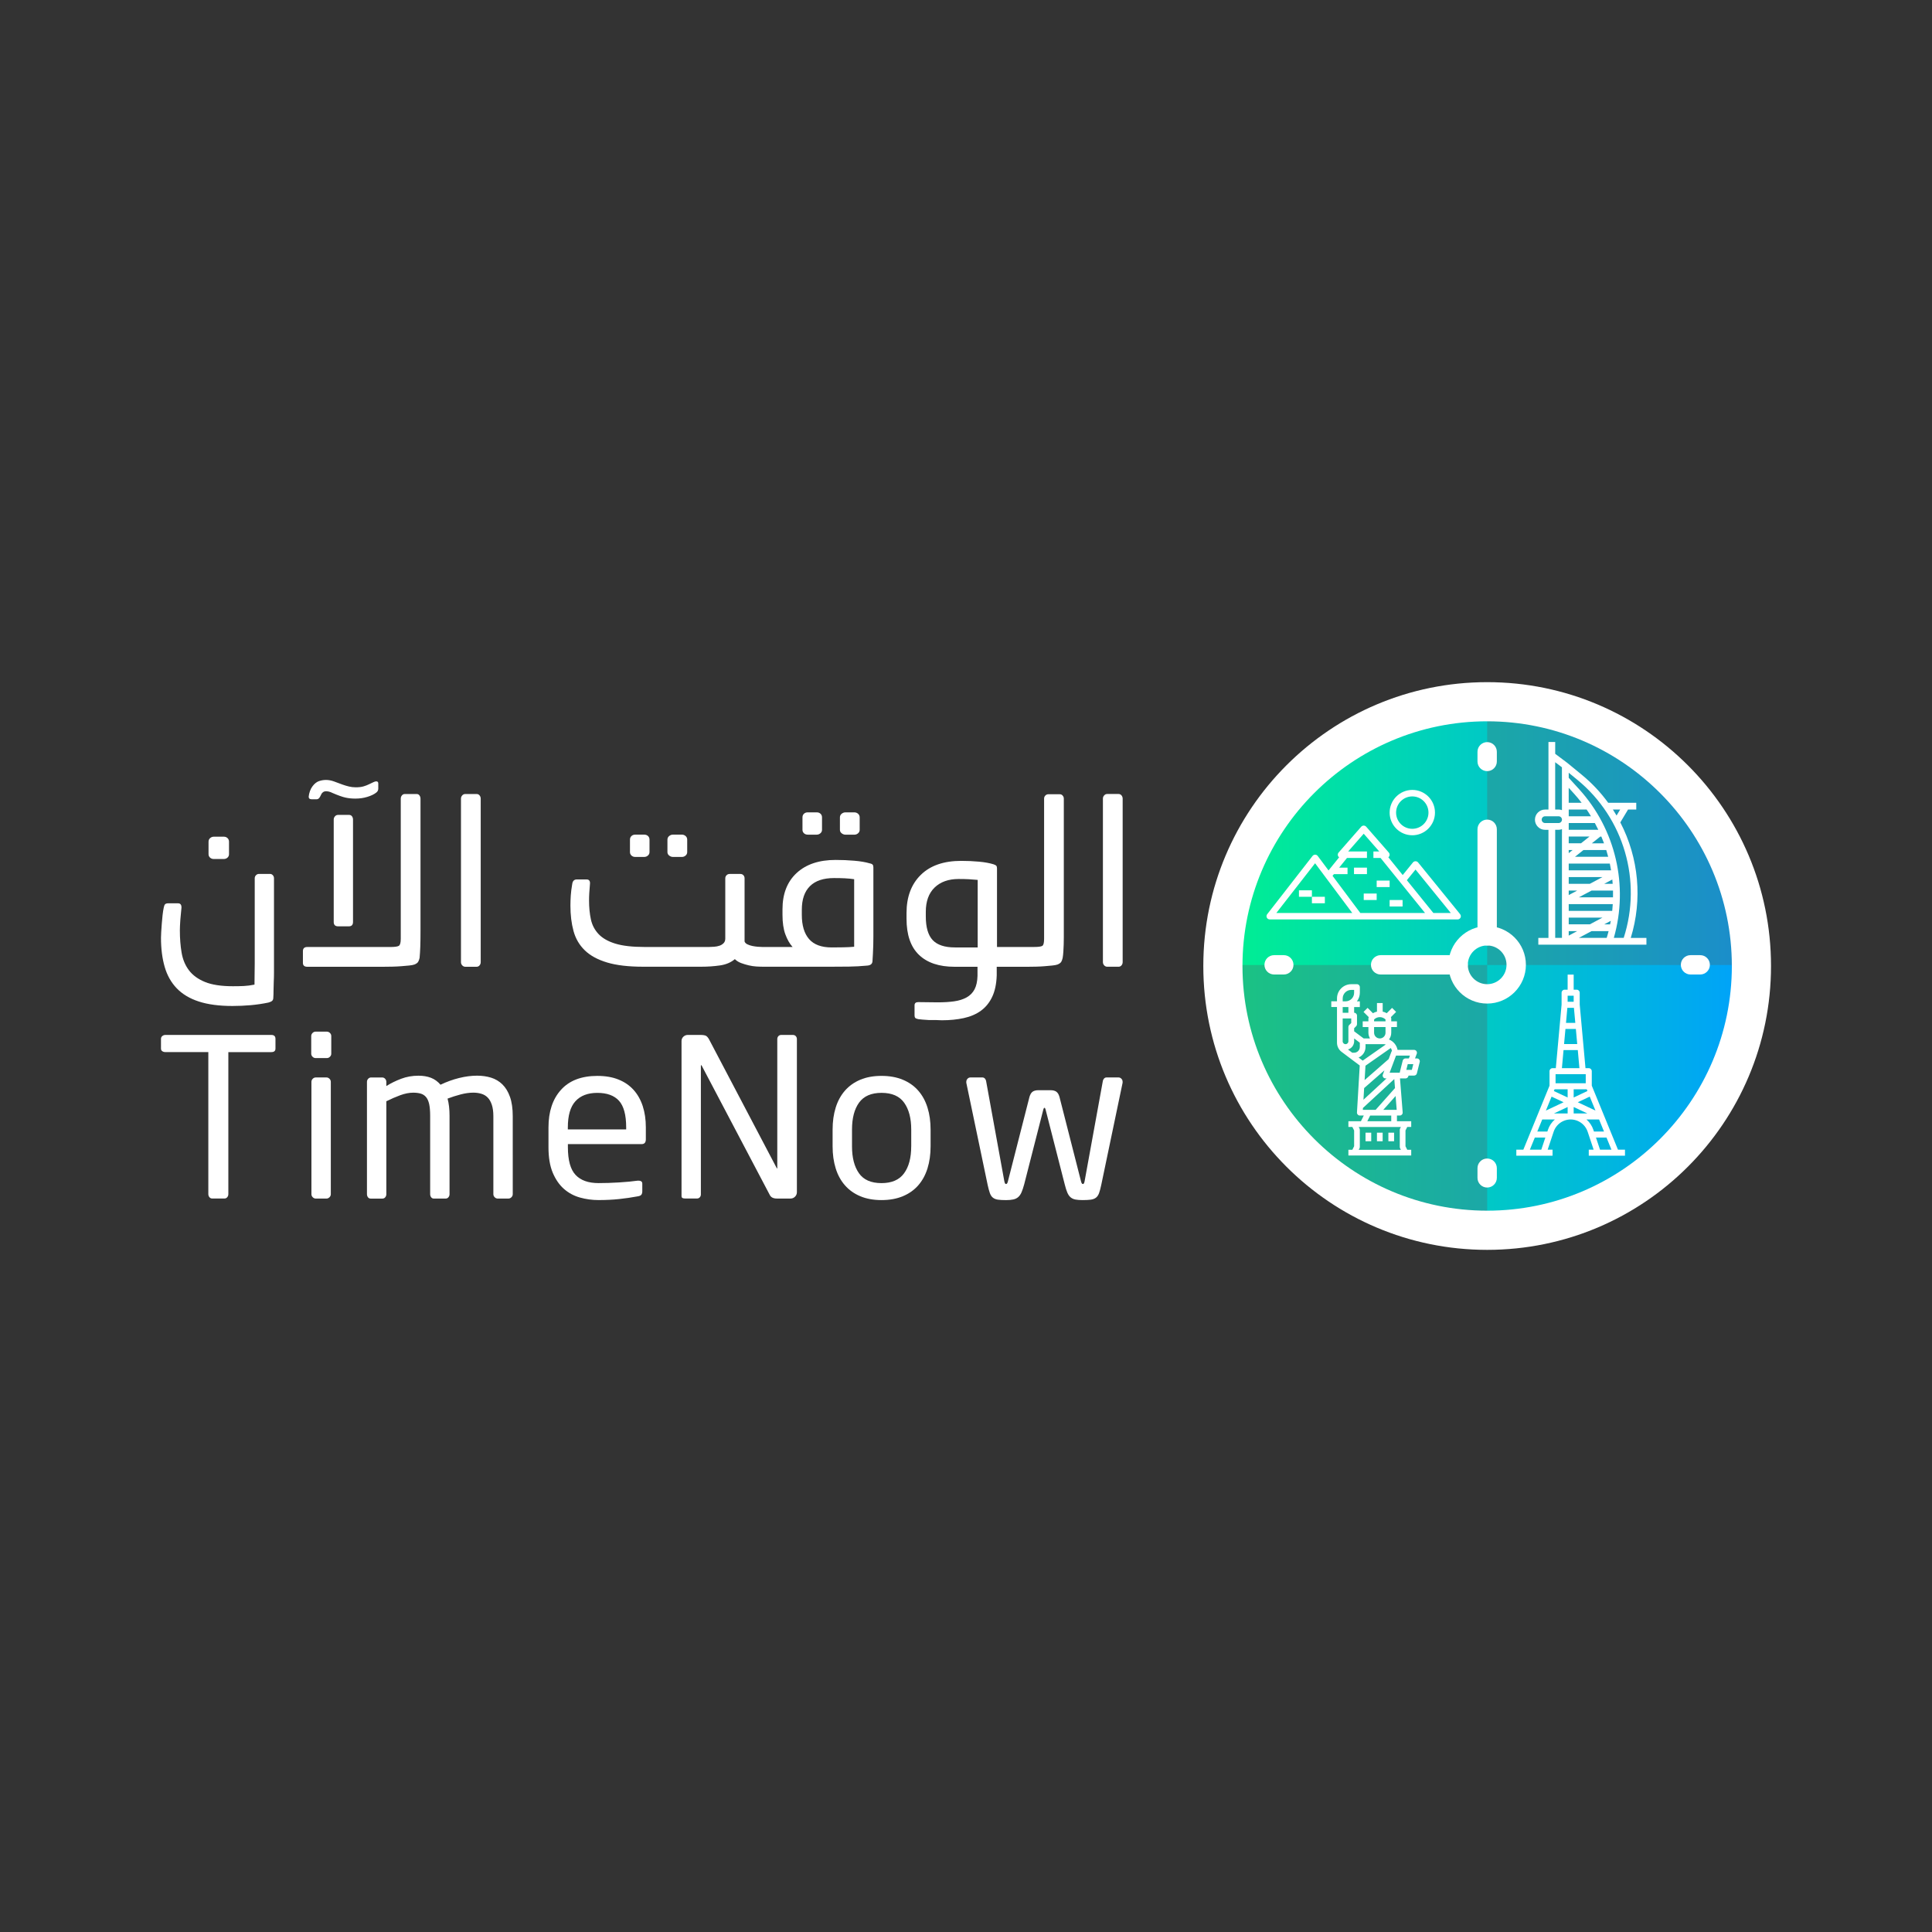 <?xml version="1.0" encoding="utf-8"?>
<!-- Generator: Adobe Illustrator 23.0.6, SVG Export Plug-In . SVG Version: 6.00 Build 0)  -->
<svg version="1.1" id="Layer_1" xmlns="http://www.w3.org/2000/svg" xmlns:xlink="http://www.w3.org/1999/xlink" x="0px" y="0px"
	 viewBox="0 0 850.39 850.39" style="enable-background:new 0 0 850.39 850.39;" xml:space="preserve">
<rect x="0" y="0" width="850.39" height="850.39" fill="#333333" stroke="none"/>
<style type="text/css">
	.st0{fill:url(#SVGID_1_);}
	.st1{opacity:0.3;fill:#5B5B5F;enable-background:new    ;}
	.st2{fill:#FFFFFF;}
</style>
<g>
	<g>
		<linearGradient id="SVGID_1_" gradientUnits="userSpaceOnUse" x1="530.982" y1="425.197" x2="778.199" y2="425.197">
			<stop  offset="0" style="stop-color:#00F38D"/>
			<stop  offset="1" style="stop-color:#009EFF"/>
		</linearGradient>
		<circle class="st0" cx="654.59" cy="425.2" r="123.61"/>
		<path class="st1" d="M654.59,306.53v118.24h116.13C770.72,424.76,768.6,318.14,654.59,306.53z"/>
		<path class="st1" d="M654.59,543V424.76H538.47C538.47,424.76,540.58,531.39,654.59,543z"/>
		<path class="st2" d="M654.59,317.49c59.39,0,107.7,48.32,107.7,107.7s-48.32,107.7-107.7,107.7s-107.7-48.32-107.7-107.7
			S595.2,317.49,654.59,317.49 M654.59,300.26c-69,0-124.94,55.94-124.94,124.94s55.94,124.94,124.94,124.94
			S779.53,494.2,779.53,425.2S723.59,300.26,654.59,300.26L654.59,300.26z"/>
		<g>
			<path class="st2" d="M654.59,326.65c-2.35,0-4.26,1.91-4.26,4.26v4.26c0,2.36,1.91,4.26,4.26,4.26s4.26-1.91,4.26-4.26v-4.26
				C658.85,328.55,656.94,326.65,654.59,326.65z"/>
			<path class="st2" d="M654.59,509.93c-2.35,0-4.26,1.91-4.26,4.26v4.26c0,2.36,1.91,4.26,4.26,4.26s4.26-1.91,4.26-4.26v-4.26
				C658.85,511.83,656.94,509.93,654.59,509.93z"/>
			<path class="st2" d="M748.36,420.42h-4.26c-2.35,0-4.26,1.91-4.26,4.26s1.91,4.26,4.26,4.26h4.26c2.35,0,4.26-1.91,4.26-4.26
				S750.72,420.42,748.36,420.42z"/>
			<path class="st2" d="M565.08,420.42h-4.26c-2.35,0-4.26,1.91-4.26,4.26s1.91,4.26,4.26,4.26h4.26c2.35,0,4.26-1.91,4.26-4.26
				S567.43,420.42,565.08,420.42z"/>
		</g>
		<g>
			<path class="st2" d="M641.8,428.94h-34.1c-2.35,0-4.26-1.91-4.26-4.26c0-2.35,1.91-4.26,4.26-4.26h34.1
				c2.35,0,4.26,1.91,4.26,4.26C646.07,427.04,644.16,428.94,641.8,428.94z"/>
		</g>
		<g>
			<path class="st2" d="M654.59,416.16c-2.35,0-4.26-1.91-4.26-4.26v-46.89c0-2.35,1.91-4.26,4.26-4.26s4.26,1.91,4.26,4.26v46.89
				C658.85,414.25,656.95,416.16,654.59,416.16z"/>
		</g>
		<g>
			<path class="st2" d="M654.59,441.73c-9.4,0-17.05-7.65-17.05-17.05c0-9.4,7.65-17.05,17.05-17.05s17.05,7.65,17.05,17.05
				C671.64,434.08,663.99,441.73,654.59,441.73z M654.59,416.16c-4.7,0-8.52,3.82-8.52,8.52c0,4.7,3.82,8.52,8.52,8.52
				s8.52-3.82,8.52-8.52C663.12,419.98,659.29,416.16,654.59,416.16z"/>
		</g>
		<g id="surface1">
			<path class="st2" d="M717.8,412.82c5.2-16.89,3.54-35.15-4.6-50.83l3.4-5.66h3.62v-2.97h-12.35c-3.31-4.56-7.19-8.68-11.54-12.26
				l-6.39-5.25c-0.01-0.01-0.03-0.01-0.04-0.02c-0.01-0.01,0-0.02-0.01-0.02l-5.35-4.01v-5.2h-2.97v29.73h-1.49
				c-2.46,0-4.46,2-4.46,4.46c0,2.46,2,4.46,4.46,4.46h1.49v47.58h-4.46v2.97h47.58v-2.97H717.8z M687.51,366.73v46.09h-2.97v-47.58
				h1.49c0.51-0.01,1.01-0.1,1.49-0.27V366.73z M686.03,362.27h-5.95c-0.82,0-1.49-0.67-1.49-1.49c0-0.82,0.67-1.49,1.49-1.49h5.95
				c0.82,0,1.49,0.67,1.49,1.49C687.51,361.6,686.85,362.27,686.03,362.27z M687.51,342.94v13.65c-0.48-0.18-0.98-0.27-1.49-0.27
				h-1.49V335.5l2.97,2.23V342.94z M713.14,356.32l-1.59,2.65c-0.52-0.89-1.06-1.78-1.62-2.65H713.14z M690.49,346.77l2.32,2.55
				c1.19,1.3,2.3,2.65,3.36,4.03h-5.69V346.77z M690.49,356.32h7.88c0.67,0.97,1.3,1.97,1.92,2.97h-9.8V356.32z M690.49,362.27h11.5
				c0.53,0.98,1.04,1.97,1.52,2.97h-13.02V362.27z M700.67,371.19l3.72-2.97h0.46c0.41,0.98,0.81,1.97,1.18,2.97H700.67z
				 M707.01,374.16c0.31,0.99,0.59,1.98,0.85,2.97h-14.62l3.72-2.97H707.01z M690.49,368.21h9.14l-3.72,2.97h-5.42V368.21z
				 M690.49,374.16h1.71l-1.71,1.37V374.16z M690.49,380.11h18.09c0.21,0.99,0.39,1.98,0.55,2.97h-18.64V380.11z M709.67,387.13
				c0.06,0.63,0.12,1.27,0.17,1.9h-3.74L709.67,387.13z M690.49,386.05h14.87l-5.58,2.97h-9.29V386.05z M690.49,392h3.72l-3.72,1.98
				V392z M690.49,403.89h14.87l-5.58,2.97h-9.29V403.89z M690.49,411.82v-1.98h3.72L690.49,411.82z M707.2,412.82h-12.26l5.58-2.97
				h7.52C707.8,410.84,707.5,411.83,707.2,412.82z M708.69,406.87h-2.59l2.92-1.56C708.93,405.83,708.8,406.35,708.69,406.87
				L708.69,406.87z M709.64,400.92h-19.15v-2.97h19.39C709.81,398.94,709.75,399.93,709.64,400.92L709.64,400.92z M709.98,394.97
				h-15.04l5.58-2.97h9.47C710.02,392.99,710,393.98,709.98,394.97L709.98,394.97z M714.69,412.82h-4.35
				c6.59-23.02,0.79-47.8-15.33-65.51l-4.52-4.95v-2.23l3.96,3.25C714.78,360.19,722.81,387.71,714.69,412.82L714.69,412.82z"/>
		</g>
		<g id="surface1_1_">
			<path class="st2" d="M598.54,434.46c0-0.69-0.56-1.26-1.26-1.26h-2.51c-3.47,0-6.28,2.81-6.28,6.28v1.26h-2.51v2.51h2.51v15.71
				c0,1.58,0.75,3.07,2.01,4.02l8,6.01l-1.22,20.69c-0.04,0.69,0.49,1.29,1.18,1.33c0.03,0,0.05,0,0.08,0h1.74l-1.26,2.51h-5.51
				v2.51h1.74l0.78,1.55v6.95l-0.78,1.55h-1.74v2.51h27.65v-2.51h-1.74l-0.78-1.55v-6.95l0.78-1.55h1.74v-2.51h-6.28v-2.51h1.26
				c0.69,0,1.26-0.56,1.26-1.25c0-0.03,0-0.07,0-0.1l-1.18-14.98h2.44c0.52,0,0.99-0.33,1.18-0.82l0.16-0.44h2.43
				c0.58,0,1.08-0.39,1.22-0.95l1.26-5.03c0.17-0.67-0.24-1.36-0.91-1.52c-0.1-0.02-0.2-0.04-0.31-0.04h-0.86l0.78-2.07
				c0.24-0.65-0.09-1.37-0.74-1.62c-0.14-0.05-0.29-0.08-0.44-0.08h-7.28c-0.4-2.06-1.82-3.78-3.77-4.57
				c0.64-0.86,0.99-1.9,0.99-2.97v-2.51h2.51v-2.51h-2.51v-1.26c0-0.2-0.06-0.4-0.16-0.58l2.3-2.3l-1.78-1.78l-2.35,2.35
				c-0.55-0.33-1.15-0.57-1.78-0.7v-3.77h-2.51v3.77c-0.63,0.13-1.23,0.37-1.78,0.7l-2.35-2.35l-1.78,1.78l2.3,2.3
				c-0.1,0.18-0.15,0.37-0.16,0.58v1.26h-2.51v2.51h2.51v2.51c0.01,0.89,0.25,1.75,0.7,2.51h-2.79l-4.19-3.14v-1.36l0.89-0.89
				c0.24-0.23,0.37-0.56,0.37-0.89v-3.77c0-0.69-0.56-1.26-1.26-1.26v-2.51h2.51v-2.51h-1.29c0.83-1.08,1.28-2.41,1.29-3.77V434.46z
				 M591,439.49c0-2.08,1.69-3.77,3.77-3.77h1.26v1.26c0,2.08-1.69,3.77-3.77,3.77H591V439.49z M594.77,450.28l-0.89,0.89
				c-0.24,0.23-0.37,0.55-0.37,0.89v6.28c0,0.69-0.56,1.26-1.26,1.26c-0.69,0-1.26-0.56-1.26-1.26v-10.05h3.77V450.28z M598,465.48
				c1.85-0.79,3.05-2.61,3.05-4.62v-1.26h7.96c0.33,0,0.65,0.05,0.96,0.14l-10.16,7.11L598,465.48z M612.69,462.53
				c-0.01,0.01-0.01,0.02-0.02,0.03c-0.09,0.11-0.17,0.23-0.22,0.37l-1.21,3.23l-10.59,9.26l0.38-6.34l11.14-7.79
				C612.41,461.66,612.59,462.08,612.69,462.53z M608.82,474.14c0.23,0.34,0.62,0.54,1.03,0.54h0.45l-10.16,9.38l0.3-5.13l8.93-7.81
				l-0.7,1.86C608.53,473.37,608.58,473.8,608.82,474.14z M599.92,487.68l13.79-12.73l0.31,3.98l-8.51,9.57h-5.64L599.92,487.68z
				 M614.77,488.51h-5.9l5.42-6.09L614.77,488.51z M616.26,505.41l0.35,0.69h-18.55l0.35-0.69c0.09-0.17,0.13-0.37,0.13-0.56v-7.54
				c0-0.19-0.04-0.39-0.13-0.56l-0.35-0.69h18.55l-0.35,0.69c-0.09,0.18-0.13,0.37-0.13,0.56v7.54
				C616.13,505.04,616.17,505.23,616.26,505.41z M612.36,493.53h-10.53l1.26-2.51h9.28V493.53z M621.44,470.91H619l0.63-2.51h2.44
				L621.44,470.91z M620.13,465.88h-1.49c-0.58,0-1.08,0.39-1.22,0.95l-1.26,5.03c-0.02,0.1-0.04,0.2-0.04,0.31h-4.47l2.83-7.54
				h6.11L620.13,465.88z M604.82,448.74c1.39-1.39,3.64-1.39,5.03,0v0.8h-5.03V448.74z M604.82,454.57v-2.51h5.03v2.51
				c0,1.39-1.13,2.51-2.51,2.51C605.95,457.09,604.82,455.96,604.82,454.57z M598.54,458.97v1.88c0,1.39-1.13,2.51-2.51,2.51h-0.84
				l-1.87-1.41c0.09-0.03,0.18-0.07,0.26-0.1c0.09-0.03,0.14-0.05,0.21-0.08c0.17-0.08,0.33-0.16,0.48-0.26
				c0.04-0.02,0.08-0.04,0.11-0.06c0.18-0.13,0.35-0.27,0.51-0.42c0.04-0.04,0.08-0.09,0.13-0.14c0.11-0.12,0.21-0.24,0.31-0.37
				c0.05-0.07,0.09-0.13,0.13-0.2c0.08-0.12,0.15-0.25,0.21-0.39c0.04-0.08,0.07-0.15,0.1-0.23c0.06-0.15,0.1-0.29,0.14-0.45
				c0.02-0.07,0.04-0.14,0.06-0.21c0.05-0.23,0.07-0.47,0.08-0.7v-1.26L598.54,458.97z M593.51,445.78H591v-2.51h2.51V445.78z"/>
			<path class="st2" d="M606.08,498.56h2.51v3.77h-2.51V498.56z"/>
			<path class="st2" d="M601.05,498.56h2.51v3.77h-2.51V498.56z"/>
			<path class="st2" d="M611.11,498.56h2.51v3.77h-2.51V498.56z"/>
		</g>
		<g id="surface1_2_">
			<path class="st2" d="M557.77,402.4c-0.48,0.62-0.37,1.52,0.25,2c0.25,0.19,0.56,0.3,0.87,0.3h82.69c0.79,0,1.43-0.64,1.43-1.42
				c0-0.33-0.11-0.65-0.32-0.9l-18.53-22.8c-0.54-0.61-1.47-0.67-2.08-0.13c-0.05,0.04-0.09,0.08-0.13,0.13l-4.53,5.58l-6.32-7.82
				c0.18-0.14,0.33-0.33,0.43-0.55c0.23-0.51,0.14-1.11-0.23-1.53l-9.98-11.4c-0.55-0.59-1.48-0.62-2.07-0.07
				c-0.02,0.02-0.05,0.04-0.07,0.07l-9.98,11.4c-0.52,0.59-0.46,1.49,0.13,2.01c0.03,0.03,0.07,0.06,0.11,0.08l-4.67,5.78
				l-4.76-6.37c-0.27-0.36-0.68-0.57-1.13-0.57c-0.44,0.01-0.85,0.21-1.14,0.55L557.77,402.4z M623.06,382.74l15.53,19.12h-7.68
				l-11.67-14.43L623.06,382.74z M592.9,377.63h8.78v-2.85h-8.27l6.84-7.81l6.84,7.81h-2.57v2.85h3.14l8.64,10.69l10.94,13.54
				h-28.48l-12.23-16.36l0.61-0.74h5.99v-2.85h-3.69L592.9,377.63z M583.59,386.31l11.62,15.54h-33.41l17.05-21.88L583.59,386.31z"
				/>
			<path class="st2" d="M595.98,381.9h5.7v2.85h-5.7V381.9z"/>
			<path class="st2" d="M605.96,387.6h5.7v2.85h-5.7V387.6z"/>
			<path class="st2" d="M611.66,396.15h5.7V399h-5.7V396.15z"/>
			<path class="st2" d="M600.26,393.3h5.7v2.85h-5.7V393.3z"/>
			<path class="st2" d="M571.75,391.88h5.7v2.85h-5.7V391.88z"/>
			<path class="st2" d="M577.45,394.73h5.7v2.85h-5.7V394.73z"/>
			<path class="st2" d="M611.66,357.67c0,5.51,4.47,9.98,9.98,9.98s9.98-4.47,9.98-9.98s-4.47-9.98-9.98-9.98
				C616.13,347.7,611.66,352.17,611.66,357.67z M621.63,350.55c3.94,0,7.13,3.19,7.13,7.13c0,3.94-3.19,7.13-7.13,7.13
				c-3.94,0-7.13-3.19-7.13-7.13C614.51,353.74,617.7,350.55,621.63,350.55z"/>
		</g>
		<g id="surface1_3_">
			<path class="st2" d="M700.64,477.87v-6.38c0-0.73-0.6-1.33-1.33-1.33h-1.44l-2.54-27.96v-5.25c0-0.73-0.6-1.33-1.33-1.33h-1.33
				v-6.64h-2.66v6.64h-1.33c-0.73,0-1.33,0.59-1.33,1.33v5.25l-2.54,27.96h-1.44c-0.73,0-1.33,0.59-1.33,1.33v6.38l-11.52,28.16
				h-3.09v2.66h15.94v-2.66h-2.14l2.63-7.89c1.38-4.13,5.85-6.37,9.98-4.99c2.35,0.79,4.2,2.63,4.99,4.99l2.63,7.89h-2.14v2.66
				h15.94v-2.66h-3.09L700.64,477.87z M698.73,480.22l-6.06,2.85v-3.61h5.75L698.73,480.22z M699.74,482.68l2.52,6.15l-7.79-3.67
				L699.74,482.68z M690.01,483.08l-6.06-2.85l0.31-0.76h5.75V483.08z M688.22,485.17l-7.79,3.67l2.52-6.15L688.22,485.17z
				 M690.01,487.26v2.83H684L690.01,487.26z M692.67,487.26l6.01,2.83h-6.01V487.26z M693.39,450.24h-4.1l0.6-6.64h2.89
				L693.39,450.24z M689.05,452.9h4.58l0.6,6.64h-5.79L689.05,452.9z M690.01,438.28h2.66v2.66h-2.66V438.28z M688.21,462.2h6.27
				l0.72,7.97h-7.71L688.21,462.2z M684.7,472.82h13.28v3.99H684.7V472.82z M673.39,506.03l2.17-5.31h4.63l-1.77,5.31H673.39z
				 M681.34,497.3l-0.25,0.76h-4.43l2.17-5.31h5.55C682.98,493.97,681.93,495.54,681.34,497.3z M698.3,492.75h5.55l2.17,5.31h-4.43
				l-0.25-0.76C700.75,495.54,699.7,493.97,698.3,492.75z M704.26,506.03l-1.77-5.31h4.63l2.17,5.31H704.26z"/>
		</g>
	</g>
	<g>
		<g>
			<path class="st2" d="M118.89,384.67h-4.95c-0.47,0-0.89,0.19-1.26,0.56c-0.37,0.37-0.56,0.83-0.56,1.36v30.13v3.94v3.74
				c0,1.28-0.02,2.64-0.05,4.09c-0.03,1.45-0.05,3.08-0.05,4.9c-1.69,0.34-3.25,0.54-4.7,0.61c-1.45,0.07-3.05,0.1-4.8,0.1
				c-5.12,0-9.22-0.62-12.28-1.87c-3.07-1.25-5.43-2.97-7.08-5.16c-1.65-2.19-2.73-4.78-3.23-7.78c-0.51-3-0.76-6.25-0.76-9.76
				c0-0.54,0.02-1.21,0.05-2.02c0.03-0.81,0.08-1.67,0.15-2.58c0.07-0.91,0.15-1.82,0.25-2.73c0.1-0.91,0.19-1.77,0.25-2.58
				c0.07-1.35-0.44-2.02-1.52-2.02H74.1c-0.67,0-1.15,0.14-1.42,0.4c-0.27,0.27-0.47,0.78-0.61,1.52c-0.2,0.94-0.37,2.04-0.51,3.29
				c-0.14,1.25-0.25,2.51-0.35,3.79c-0.1,1.28-0.19,2.48-0.25,3.59c-0.07,1.11-0.1,1.97-0.1,2.58c0,4.79,0.54,9.05,1.62,12.79
				c1.08,3.74,2.85,6.89,5.31,9.45c2.46,2.56,5.69,4.5,9.7,5.81c4.01,1.31,8.95,1.97,14.81,1.97c2.69,0,5.37-0.12,8.04-0.35
				c2.66-0.24,5.27-0.62,7.83-1.16c0.74-0.2,1.28-0.45,1.62-0.76c0.34-0.3,0.51-0.76,0.51-1.36c0.07-0.94,0.1-2.02,0.1-3.23
				l0.1-3.84c0.07-1.35,0.1-2.63,0.1-3.84v-3.34v-38.31c0-0.54-0.17-0.99-0.51-1.36C119.76,384.86,119.36,384.67,118.89,384.67z"/>
			<path class="st2" d="M94.12,378.1h4.35c0.67,0,1.23-0.2,1.67-0.61c0.44-0.4,0.66-0.91,0.66-1.52v-5.46
				c0-0.67-0.22-1.21-0.66-1.62c-0.44-0.4-0.96-0.61-1.57-0.61h-4.45c-0.61,0-1.15,0.2-1.62,0.61c-0.47,0.4-0.71,0.94-0.71,1.62
				v5.46c0,0.61,0.22,1.11,0.66,1.52C92.89,377.9,93.44,378.1,94.12,378.1z"/>
			<path class="st2" d="M183.38,349.49h-5.16c-0.54,0-0.98,0.2-1.31,0.61c-0.34,0.4-0.51,0.88-0.51,1.42v61.67
				c0,1.75-0.29,2.8-0.86,3.13c-0.57,0.34-1.84,0.51-3.79,0.51h-36.5c-1.28,0-1.92,0.61-1.92,1.82v5.16c0,1.15,0.64,1.72,1.92,1.72
				h33.56c1.28,0,2.59-0.02,3.94-0.05c1.35-0.03,2.66-0.1,3.94-0.2c1.28-0.1,2.43-0.2,3.44-0.3c1.01-0.1,1.78-0.25,2.33-0.45
				c0.81-0.34,1.35-0.74,1.62-1.21c0.27-0.47,0.47-1.04,0.61-1.72c0.13-1.42,0.24-3.03,0.3-4.85c0.07-1.82,0.1-4.11,0.1-6.87v-58.33
				c0-0.54-0.15-1.01-0.45-1.42C184.34,349.69,183.92,349.49,183.38,349.49z"/>
			<path class="st2" d="M153.66,358.69h-4.85c-0.54,0-1,0.2-1.36,0.61c-0.37,0.4-0.56,0.88-0.56,1.42v45.09
				c0,1.28,0.64,1.92,1.92,1.92h4.75c1.21,0,1.82-0.64,1.82-1.92v-45.09c0-0.54-0.15-1.01-0.45-1.42
				C154.62,358.89,154.2,358.69,153.66,358.69z"/>
			<path class="st2" d="M137.18,351.81h2.22c0.61,0,1.11-0.4,1.52-1.21l0.51-1.01c0.13-0.34,0.39-0.64,0.76-0.91
				c0.37-0.27,0.82-0.4,1.36-0.4c0.34,0,0.74,0.05,1.21,0.15c0.47,0.1,1.04,0.32,1.72,0.66c2.36,1.01,4.21,1.67,5.56,1.97
				c1.35,0.3,2.8,0.45,4.35,0.45c1.89,0,3.66-0.25,5.31-0.76c1.65-0.51,2.95-1.13,3.89-1.87c0.61-0.47,0.91-1.04,0.91-1.72v-2.33
				c0-0.61-0.3-0.91-0.91-0.91c-0.34,0-0.78,0.14-1.31,0.4c-0.54,0.27-1.18,0.57-1.92,0.91c-0.67,0.34-1.47,0.64-2.38,0.91
				c-0.91,0.27-2.04,0.4-3.39,0.4c-1.01,0-2.01-0.12-2.98-0.35c-0.98-0.24-1.94-0.52-2.88-0.86l-3.84-1.42
				c-1.15-0.4-2.29-0.61-3.44-0.61c-1.01,0-2.02,0.17-3.03,0.51c-1.01,0.34-1.96,1.08-2.83,2.22c-0.47,0.61-0.86,1.33-1.16,2.17
				c-0.3,0.84-0.49,1.67-0.56,2.48C135.87,351.44,136.31,351.81,137.18,351.81z"/>
			<path class="st2" d="M209.77,349.49h-4.95c-0.54,0-1,0.2-1.36,0.61c-0.37,0.4-0.56,0.88-0.56,1.42v71.98
				c0,0.54,0.18,1.01,0.56,1.42c0.37,0.4,0.82,0.61,1.36,0.61h4.95c0.54,0,0.98-0.2,1.31-0.61c0.34-0.4,0.51-0.88,0.51-1.42v-71.98
				c0-0.54-0.17-1.01-0.51-1.42C210.75,349.69,210.31,349.49,209.77,349.49z"/>
			<path class="st2" d="M294.54,376.58c0.51,0.4,1.06,0.61,1.67,0.61h3.94c0.61,0,1.15-0.2,1.62-0.61c0.47-0.4,0.71-0.91,0.71-1.52
				v-5.46c0-0.67-0.24-1.21-0.71-1.62c-0.47-0.4-1.01-0.61-1.62-0.61h-3.94c-0.61,0-1.16,0.2-1.67,0.61
				c-0.51,0.4-0.76,0.94-0.76,1.62v5.46C293.78,375.67,294.03,376.18,294.54,376.58z"/>
			<path class="st2" d="M279.62,377.19h3.94c0.61,0,1.15-0.2,1.62-0.61c0.47-0.4,0.71-0.91,0.71-1.52v-5.46
				c0-0.67-0.22-1.21-0.66-1.62c-0.44-0.4-1-0.61-1.67-0.61h-3.94c-0.67,0-1.23,0.2-1.67,0.61c-0.44,0.4-0.66,0.94-0.66,1.62v5.46
				c0,0.61,0.22,1.11,0.66,1.52C278.39,376.99,278.95,377.19,279.62,377.19z"/>
			<path class="st2" d="M355.55,367.38h3.94c0.61,0,1.15-0.2,1.62-0.61c0.47-0.4,0.71-0.91,0.71-1.52v-5.46
				c0-0.67-0.22-1.21-0.66-1.62c-0.44-0.4-1-0.61-1.67-0.61h-3.94c-0.67,0-1.23,0.2-1.67,0.61c-0.44,0.4-0.66,0.94-0.66,1.62v5.46
				c0,0.61,0.22,1.11,0.66,1.52C354.32,367.18,354.87,367.38,355.55,367.38z"/>
			<path class="st2" d="M370.46,366.78c0.51,0.4,1.06,0.61,1.67,0.61h3.94c0.61,0,1.15-0.2,1.62-0.61c0.47-0.4,0.71-0.91,0.71-1.52
				v-5.46c0-0.67-0.24-1.21-0.71-1.62c-0.47-0.4-1.01-0.61-1.62-0.61h-3.94c-0.61,0-1.16,0.2-1.67,0.61
				c-0.51,0.4-0.76,0.94-0.76,1.62v5.46C369.7,365.87,369.95,366.37,370.46,366.78z"/>
			<path class="st2" d="M382.84,380.02c-1.82-0.54-4.08-0.93-6.77-1.16c-2.7-0.24-5.46-0.35-8.29-0.35
				c-7.28,0-12.99,1.92-17.14,5.76s-6.22,9.17-6.22,15.97v2.43c0,3.44,0.42,6.3,1.26,8.59c0.84,2.29,1.9,4.14,3.18,5.56h-11.73
				h-0.61h-1.01c-0.54,0-1.21-0.03-2.02-0.1c-0.81-0.07-1.6-0.19-2.38-0.35c-0.78-0.17-1.48-0.4-2.12-0.71
				c-0.64-0.3-1.06-0.72-1.26-1.26v-27.8c0-0.54-0.17-0.99-0.51-1.36c-0.34-0.37-0.78-0.56-1.31-0.56h-4.75
				c-0.54,0-1,0.19-1.36,0.56c-0.37,0.37-0.56,0.83-0.56,1.36v26.49c0,0.88-0.25,1.57-0.76,2.07c-0.51,0.51-1.11,0.88-1.82,1.11
				c-0.71,0.24-1.48,0.39-2.33,0.45c-0.84,0.07-1.57,0.1-2.17,0.1h-28.51c-5.33,0-9.59-0.49-12.79-1.47
				c-3.2-0.98-5.66-2.38-7.38-4.2c-1.72-1.82-2.85-3.98-3.39-6.47c-0.54-2.49-0.81-5.26-0.81-8.29c0-1.14,0.03-2.26,0.1-3.34
				c0.07-1.08,0.17-2.39,0.3-3.94c0.13-1.35-0.37-2.02-1.52-2.02h-4.25c-1.15,0-1.82,0.64-2.02,1.92c-0.34,1.96-0.56,3.69-0.66,5.21
				c-0.1,1.52-0.15,2.98-0.15,4.4c0,4.11,0.45,7.83,1.36,11.17s2.56,6.17,4.95,8.49c2.39,2.33,5.66,4.11,9.81,5.36
				c4.14,1.25,9.45,1.87,15.92,1.87h25.48c2.83,0,5.58-0.18,8.24-0.56c2.66-0.37,4.87-1.3,6.62-2.78c0.74,0.74,1.65,1.31,2.73,1.72
				c1.08,0.4,2.19,0.74,3.34,1.01c1.15,0.27,2.27,0.44,3.39,0.51c1.11,0.07,2.14,0.1,3.08,0.1h0.51h0.61h28.61
				c2.69,0,5.34-0.02,7.94-0.05c2.59-0.03,5.31-0.19,8.14-0.45c1.42-0.13,2.16-0.77,2.22-1.92c0.07-1.01,0.13-2.12,0.2-3.34
				c0.07-1.21,0.12-2.48,0.15-3.79c0.03-1.31,0.05-2.61,0.05-3.89v-3.74v-26.49c0-0.54-0.1-0.94-0.3-1.21
				C383.95,380.36,383.51,380.15,382.84,380.02z M375.97,416.72c-1.42,0.14-3.03,0.22-4.85,0.25c-1.82,0.03-3.51,0.05-5.05,0.05
				c-4.52,0-7.83-1.23-9.96-3.69c-2.12-2.46-3.18-6.02-3.18-10.67v-2.22c0-4.58,1.2-8.05,3.59-10.41c2.39-2.36,5.91-3.54,10.56-3.54
				c1.75,0,3.34,0.03,4.75,0.1c1.42,0.07,2.8,0.2,4.14,0.4V416.72z"/>
			<path class="st2" d="M466.44,349.59h-4.95c-0.54,0-1,0.19-1.36,0.56c-0.37,0.37-0.56,0.83-0.56,1.36v61.67
				c0,1.75-0.25,2.8-0.76,3.13c-0.51,0.34-1.74,0.51-3.69,0.51h-7.48h-0.61h-8.19v-34.57c0-0.54-0.1-0.93-0.3-1.16
				c-0.2-0.24-0.61-0.45-1.21-0.66c-1.75-0.54-3.89-0.93-6.42-1.16c-2.53-0.24-5.14-0.35-7.83-0.35c-7.68,0-13.61,2.06-17.79,6.17
				c-4.18,4.11-6.27,9.7-6.27,16.78v2.53c0,7.08,1.82,12.37,5.46,15.87c3.64,3.51,8.86,5.26,15.67,5.26h10.11v4.04
				c-0.07,2.43-0.51,4.4-1.31,5.91c-0.81,1.52-1.97,2.69-3.49,3.54c-1.52,0.84-3.34,1.42-5.46,1.72c-2.12,0.3-4.53,0.45-7.23,0.45
				c-1.08,0-2.49-0.02-4.25-0.05c-1.75-0.03-3.2-0.05-4.35-0.05c-1.08,0-1.62,0.47-1.62,1.42v4.45c0,0.47,0.1,0.82,0.3,1.06
				c0.2,0.24,0.64,0.42,1.31,0.56c0.34,0.07,0.94,0.13,1.82,0.2c0.88,0.07,1.85,0.13,2.93,0.2h3.03c1.08,0.07,1.95,0.1,2.63,0.1
				c3.5,0,6.72-0.32,9.65-0.96c2.93-0.64,5.44-1.72,7.53-3.23c2.09-1.52,3.74-3.54,4.95-6.07c1.21-2.53,1.89-5.68,2.02-9.45v-3.84
				h8.29h0.61h4.75c1.15,0,2.38-0.02,3.69-0.05c1.31-0.03,2.58-0.1,3.79-0.2c1.21-0.1,2.33-0.2,3.34-0.3s1.78-0.25,2.33-0.45
				c0.81-0.34,1.35-0.74,1.62-1.21c0.27-0.47,0.47-1.04,0.61-1.72c0.13-0.81,0.24-1.72,0.3-2.73c0.07-1.01,0.12-2.06,0.15-3.13
				c0.03-1.08,0.05-2.12,0.05-3.13v-2.73v-58.33c0-0.54-0.17-0.99-0.51-1.36C467.42,349.78,466.98,349.59,466.44,349.59z
				 M430.35,417.02h-10.01c-4.52,0-7.78-1.08-9.81-3.23c-2.02-2.16-3.03-5.63-3.03-10.41v-2.02c0-4.65,1.3-8.22,3.89-10.72
				c2.59-2.49,6.12-3.74,10.56-3.74c1.68,0,3.17,0.03,4.45,0.1c1.28,0.07,2.59,0.17,3.94,0.3V417.02z"/>
			<path class="st2" d="M493.64,350.09c-0.34-0.4-0.78-0.61-1.31-0.61h-4.95c-0.54,0-1,0.2-1.36,0.61c-0.37,0.4-0.56,0.88-0.56,1.42
				v71.98c0,0.54,0.19,1.01,0.56,1.42c0.37,0.4,0.82,0.61,1.36,0.61h4.95c0.54,0,0.98-0.2,1.31-0.61c0.34-0.4,0.51-0.88,0.51-1.42
				v-71.98C494.14,350.97,493.98,350.5,493.64,350.09z"/>
		</g>
		<g>
			<path class="st2" d="M119.42,455.54H72.8c-0.52,0-0.97,0.16-1.36,0.48c-0.39,0.32-0.58,0.74-0.58,1.26v4.26
				c0,0.52,0.19,0.91,0.58,1.16c0.39,0.26,0.84,0.39,1.36,0.39h18.9v62.51c0,0.52,0.16,0.97,0.48,1.36
				c0.32,0.39,0.74,0.58,1.26,0.58h5.33c0.52,0,0.94-0.19,1.26-0.58c0.32-0.39,0.48-0.84,0.48-1.36V463.1h18.9
				c1.23,0,1.84-0.52,1.84-1.55v-4.26C121.26,456.12,120.65,455.54,119.42,455.54z"/>
			<path class="st2" d="M143.67,474.25h-4.65c-0.52,0-0.97,0.19-1.36,0.58c-0.39,0.39-0.58,0.84-0.58,1.36v49.43
				c0,0.52,0.19,0.97,0.58,1.36c0.39,0.39,0.84,0.58,1.36,0.58h4.65c0.52,0,0.97-0.19,1.36-0.58c0.39-0.39,0.58-0.84,0.58-1.36
				v-49.43c0-0.52-0.19-0.97-0.58-1.36C144.64,474.44,144.19,474.25,143.67,474.25z"/>
			<path class="st2" d="M143.87,454.09h-4.94c-0.52,0-0.97,0.19-1.36,0.58c-0.39,0.39-0.58,0.84-0.58,1.36v7.75
				c0,0.52,0.19,0.97,0.58,1.36c0.39,0.39,0.84,0.58,1.36,0.58h4.94c0.52,0,0.97-0.19,1.36-0.58c0.39-0.39,0.58-0.84,0.58-1.36
				v-7.75c0-0.52-0.19-0.97-0.58-1.36C144.84,454.28,144.38,454.09,143.87,454.09z"/>
			<path class="st2" d="M221.13,477.3c-1.42-1.39-3.09-2.37-4.99-2.96c-1.91-0.58-3.96-0.87-6.15-0.87c-2.52,0-5.15,0.34-7.9,1.02
				c-2.75,0.68-5.48,1.66-8.19,2.96c-1.23-1.42-2.63-2.44-4.22-3.05c-1.58-0.61-3.41-0.92-5.48-0.92c-2.71,0-5.27,0.45-7.66,1.36
				c-2.39,0.91-4.56,1.97-6.49,3.2v-1.84c0-0.52-0.18-0.97-0.53-1.36c-0.36-0.39-0.79-0.58-1.31-0.58h-4.85
				c-0.52,0-0.95,0.19-1.31,0.58c-0.36,0.39-0.53,0.84-0.53,1.36v49.43c0,0.52,0.15,0.97,0.44,1.36c0.29,0.39,0.69,0.58,1.21,0.58
				h5.14c0.52,0,0.94-0.19,1.26-0.58c0.32-0.39,0.48-0.84,0.48-1.36v-40.9c2.07-1.03,4.12-1.92,6.15-2.67
				c2.04-0.74,3.92-1.11,5.67-1.11c1.23,0,2.31,0.13,3.25,0.39c0.94,0.26,1.73,0.76,2.37,1.5c0.64,0.74,1.11,1.78,1.41,3.1
				c0.29,1.32,0.44,3.05,0.44,5.18v34.5c0,0.52,0.15,0.97,0.44,1.36c0.29,0.39,0.69,0.58,1.21,0.58h5.14c0.52,0,0.94-0.19,1.26-0.58
				c0.32-0.39,0.48-0.84,0.48-1.36v-34.5c0-2.91-0.29-5.43-0.87-7.56c1.87-0.71,3.79-1.32,5.77-1.84c1.97-0.52,3.83-0.78,5.57-0.78
				c1.23,0,2.39,0.16,3.49,0.48c1.1,0.32,2.04,0.87,2.81,1.65c0.78,0.78,1.39,1.84,1.84,3.2c0.45,1.36,0.68,3.04,0.68,5.04v34.31
				c0,0.52,0.19,0.97,0.58,1.36c0.39,0.39,0.84,0.58,1.36,0.58h4.65c0.52,0,0.97-0.19,1.36-0.58c0.39-0.39,0.58-0.84,0.58-1.36
				V491.3c0-3.36-0.4-6.19-1.21-8.48C223.67,480.53,222.55,478.69,221.13,477.3z"/>
			<path class="st2" d="M278.87,479.72c-1.78-1.97-3.99-3.49-6.64-4.55c-2.65-1.07-5.75-1.6-9.3-1.6c-6.98,0-12.31,2.04-15.99,6.11
				c-3.68,4.07-5.52,9.59-5.52,16.57v8.72c0,4.52,0.63,8.27,1.89,11.24c1.26,2.97,2.91,5.35,4.94,7.12
				c2.04,1.78,4.38,3.04,7.03,3.78c2.65,0.74,5.36,1.11,8.14,1.11c3.3,0,6.31-0.15,9.06-0.44c2.75-0.29,5.51-0.69,8.29-1.21
				c0.78-0.13,1.29-0.37,1.55-0.73c0.26-0.35,0.39-0.86,0.39-1.5v-3.3c0-0.52-0.16-0.87-0.48-1.07c-0.32-0.19-0.68-0.29-1.07-0.29
				h-0.48c-2.26,0.32-4.99,0.58-8.19,0.78s-6.22,0.29-9.06,0.29c-4.46,0-7.82-1.19-10.08-3.59c-2.26-2.39-3.39-6.46-3.39-12.21
				v-1.36h32.47c1.23,0,1.84-0.71,1.84-2.13v-5.23c0-3.42-0.45-6.54-1.36-9.35C281.99,484.08,280.65,481.69,278.87,479.72z
				 M275.62,497.12h-25.68v-0.87c0-5.23,1.11-9.08,3.34-11.53c2.23-2.45,5.44-3.68,9.64-3.68c4.26,0,7.45,1.16,9.55,3.49
				c2.1,2.33,3.15,6.24,3.15,11.73V497.12z"/>
			<path class="st2" d="M349.01,455.54h-5.14c-0.52,0-0.94,0.18-1.26,0.53c-0.32,0.36-0.48,0.79-0.48,1.31v56.69
				c0,0.19-0.03,0.29-0.1,0.29l-0.19-0.29l-29.75-56.6c-0.39-0.71-0.81-1.21-1.26-1.5c-0.45-0.29-1.36-0.44-2.71-0.44h-5.33
				c-0.78,0-1.44,0.26-1.99,0.78c-0.55,0.52-0.82,1.16-0.82,1.94v68.13c0,0.52,0.16,0.84,0.48,0.97c0.32,0.13,0.74,0.19,1.26,0.19
				h5.04c0.52,0,0.94-0.18,1.26-0.53c0.32-0.35,0.48-0.79,0.48-1.31v-56.6c0-0.19,0.03-0.29,0.1-0.29c0.06,0,0.16,0.1,0.29,0.29
				L338.84,526c0.52,1.03,1.55,1.55,3.1,1.55h6.01c0.78,0,1.44-0.27,1.99-0.82c0.55-0.55,0.82-1.21,0.82-1.99v-67.36
				c0-0.52-0.16-0.95-0.48-1.31C349.95,455.72,349.53,455.54,349.01,455.54z"/>
			<path class="st2" d="M404.18,480.06c-1.81-2.07-4.07-3.67-6.78-4.8c-2.71-1.13-5.85-1.7-9.4-1.7c-3.55,0-6.67,0.57-9.35,1.7
				c-2.68,1.13-4.93,2.73-6.74,4.8c-1.81,2.07-3.17,4.55-4.07,7.46c-0.91,2.91-1.36,6.14-1.36,9.69v7.37c0,3.55,0.45,6.78,1.36,9.69
				c0.9,2.91,2.26,5.4,4.07,7.46c1.81,2.07,4.05,3.67,6.74,4.8c2.68,1.13,5.8,1.7,9.35,1.7c3.55,0,6.69-0.57,9.4-1.7
				c2.71-1.13,4.97-2.73,6.78-4.8c1.81-2.07,3.16-4.55,4.07-7.46c0.9-2.91,1.36-6.14,1.36-9.69v-7.37c0-3.55-0.45-6.78-1.36-9.69
				C407.35,484.62,405.99,482.13,404.18,480.06z M401.08,504.58c0,5.04-1.05,9-3.15,11.87c-2.1,2.88-5.41,4.31-9.93,4.31
				c-4.59,0-7.9-1.45-9.93-4.36c-2.04-2.91-3.05-6.85-3.05-11.82v-7.37c0-5.04,1.03-9,3.1-11.87c2.07-2.87,5.36-4.31,9.89-4.31
				c4.59,0,7.91,1.45,9.98,4.36c2.07,2.91,3.1,6.85,3.1,11.82V504.58z"/>
			<path class="st2" d="M493.61,474.83c-0.36-0.39-0.79-0.58-1.31-0.58h-5.23c-0.45,0-0.82,0.16-1.11,0.48
				c-0.29,0.32-0.47,0.68-0.53,1.07l-8.04,44.19c-0.13,0.58-0.26,0.92-0.39,1.02c-0.13,0.1-0.26,0.15-0.39,0.15
				c-0.32,0-0.58-0.39-0.78-1.16l-9.5-37.22c-0.32-1.1-0.79-1.86-1.41-2.28c-0.61-0.42-1.44-0.63-2.47-0.63h-5.43
				c-1.03,0-1.86,0.21-2.47,0.63c-0.61,0.42-1.08,1.18-1.41,2.28l-9.5,37.22c-0.19,0.78-0.45,1.16-0.78,1.16
				c-0.13,0-0.26-0.05-0.39-0.15c-0.13-0.1-0.26-0.44-0.39-1.02l-8.04-44.19c-0.07-0.39-0.24-0.74-0.53-1.07
				c-0.29-0.32-0.66-0.48-1.11-0.48h-5.23c-0.52,0-0.95,0.19-1.31,0.58c-0.36,0.39-0.53,0.84-0.53,1.36v0.39l9.4,44.97
				c0.32,1.49,0.65,2.68,0.97,3.59c0.32,0.91,0.78,1.58,1.36,2.04c0.58,0.45,1.32,0.74,2.23,0.87c0.9,0.13,2.1,0.19,3.59,0.19
				c1.23,0,2.28-0.1,3.15-0.29c0.87-0.19,1.6-0.55,2.18-1.07c0.58-0.52,1.07-1.23,1.45-2.13c0.39-0.9,0.78-2.07,1.16-3.49
				l8.43-32.95c0.13-0.32,0.21-0.52,0.24-0.58c0.03-0.06,0.11-0.1,0.24-0.1c0.13,0,0.21,0.03,0.24,0.1
				c0.03,0.07,0.11,0.26,0.24,0.58l8.43,32.95c0.39,1.55,0.77,2.78,1.16,3.68c0.39,0.91,0.87,1.6,1.45,2.08
				c0.58,0.48,1.29,0.81,2.13,0.97c0.84,0.16,1.9,0.24,3.2,0.24c1.42,0,2.6-0.07,3.54-0.19c0.94-0.13,1.7-0.42,2.28-0.87
				c0.58-0.45,1.03-1.11,1.36-1.99c0.32-0.87,0.64-2.08,0.97-3.63l9.4-44.97v-0.39C494.14,475.67,493.97,475.22,493.61,474.83z"/>
		</g>
	</g>
</g>
</svg>
